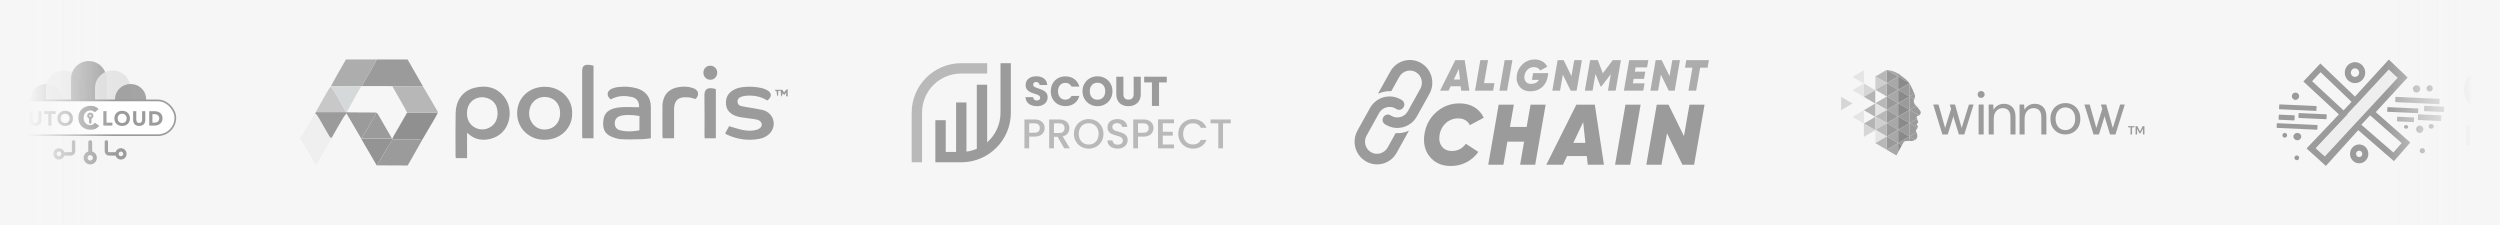 <svg width="1009" height="91" viewBox="0 0 1009 91" fill="none" xmlns="http://www.w3.org/2000/svg">
<rect x="0" y="0" width="1009" height="91" fill="#333333" stroke="none"/>
<g clip-path="url(#clip0_36_18049)">
<rect width="1009" height="91" fill="#F6F6F6"/>
<path d="M-10 0H1019" stroke="#F6F6F6" stroke-width="3"/>
<path d="M-10 91H1019" stroke="#F6F6F6" stroke-width="3"/>
<path opacity="0.9" d="M23.132 44.467C25.592 42.049 25.592 38.129 23.132 35.711C20.671 33.293 16.682 33.293 14.221 35.711C11.76 38.129 11.76 42.049 14.221 44.467C16.682 46.885 20.671 46.885 23.132 44.467Z" fill="#9B9B9B"/>
<path opacity="0.9" d="M18.588 35.565C18.588 31.62 21.786 28.423 25.73 28.423C29.675 28.423 32.872 31.62 32.872 35.565V44.387C32.872 48.332 29.675 51.529 25.73 51.529C21.786 51.529 18.588 48.332 18.588 44.387V35.565Z" fill="#E3E3E3"/>
<path opacity="0.9" d="M28.67 31.784C28.67 27.839 31.867 24.642 35.812 24.642C39.756 24.642 42.954 27.839 42.954 31.784V47.748C42.954 51.693 39.756 54.89 35.812 54.89C31.867 54.89 28.67 51.693 28.67 47.748V31.784Z" fill="#9B9B9B"/>
<path opacity="0.9" d="M38.334 35.565C38.334 31.62 41.532 28.423 45.476 28.423C49.42 28.423 52.618 31.62 52.618 35.565V44.387C52.618 48.332 49.42 51.529 45.476 51.529C41.532 51.529 38.334 48.332 38.334 44.387V35.565Z" fill="#E3E3E3"/>
<path opacity="0.9" d="M57.161 44.467C59.622 42.049 59.622 38.129 57.161 35.711C54.7 33.293 50.711 33.293 48.25 35.711C45.79 38.129 45.79 42.049 48.25 44.467C50.711 46.885 54.7 46.885 57.161 44.467Z" fill="#9B9B9B"/>
<rect x="0.443" y="40.525" width="70.32" height="14.024" rx="7.012" fill="white" stroke="#9B9B9B" stroke-width="0.68"/>
<path d="M7.241 44.868H8.301L10.834 50.689H9.387L8.885 49.456H6.624L6.139 50.689H4.725L7.241 44.868ZM7.734 46.562L7.027 48.37H8.449L7.734 46.562Z" fill="#9B9B9B"/>
<path d="M16.739 48.444C16.739 48.79 16.687 49.108 16.583 49.398C16.479 49.689 16.322 49.941 16.114 50.155C15.911 50.368 15.656 50.535 15.349 50.656C15.042 50.777 14.689 50.837 14.289 50.837C13.883 50.837 13.527 50.777 13.22 50.656C12.913 50.535 12.655 50.368 12.447 50.155C12.244 49.941 12.091 49.689 11.986 49.398C11.882 49.108 11.83 48.79 11.83 48.444V44.868H13.113V48.395C13.113 48.576 13.14 48.743 13.195 48.897C13.255 49.05 13.338 49.184 13.442 49.3C13.546 49.409 13.669 49.497 13.812 49.563C13.96 49.623 14.119 49.653 14.289 49.653C14.459 49.653 14.615 49.623 14.757 49.563C14.9 49.497 15.023 49.409 15.127 49.3C15.232 49.184 15.311 49.05 15.366 48.897C15.426 48.743 15.456 48.576 15.456 48.395V44.868H16.739V48.444Z" fill="#9B9B9B"/>
<path d="M19.462 46.002H17.801V44.868H22.406V46.002H20.745V50.689H19.462V46.002Z" fill="#9B9B9B"/>
<path d="M23.156 47.778C23.156 47.312 23.232 46.89 23.386 46.512C23.545 46.134 23.764 45.813 24.044 45.55C24.323 45.282 24.655 45.076 25.039 44.934C25.422 44.791 25.842 44.72 26.297 44.72C26.752 44.72 27.171 44.791 27.555 44.934C27.938 45.076 28.27 45.282 28.549 45.55C28.829 45.813 29.046 46.134 29.199 46.512C29.358 46.89 29.437 47.312 29.437 47.778C29.437 48.244 29.358 48.666 29.199 49.045C29.046 49.423 28.829 49.746 28.549 50.015C28.27 50.278 27.938 50.481 27.555 50.623C27.171 50.766 26.752 50.837 26.297 50.837C25.842 50.837 25.422 50.766 25.039 50.623C24.655 50.481 24.323 50.278 24.044 50.015C23.764 49.746 23.545 49.423 23.386 49.045C23.232 48.666 23.156 48.244 23.156 47.778ZM24.488 47.778C24.488 48.052 24.529 48.305 24.611 48.535C24.699 48.76 24.822 48.957 24.981 49.127C25.14 49.291 25.329 49.42 25.548 49.513C25.773 49.606 26.023 49.653 26.297 49.653C26.571 49.653 26.817 49.606 27.037 49.513C27.261 49.42 27.453 49.291 27.612 49.127C27.771 48.957 27.892 48.76 27.974 48.535C28.062 48.305 28.105 48.052 28.105 47.778C28.105 47.51 28.062 47.26 27.974 47.03C27.892 46.8 27.771 46.603 27.612 46.438C27.453 46.268 27.261 46.137 27.037 46.044C26.817 45.95 26.571 45.904 26.297 45.904C26.023 45.904 25.773 45.95 25.548 46.044C25.329 46.137 25.14 46.268 24.981 46.438C24.822 46.603 24.699 46.8 24.611 47.03C24.529 47.26 24.488 47.51 24.488 47.778Z" fill="#9B9B9B"/>
<path d="M41.695 44.868H42.978V49.505H45.354V50.689H41.695V44.868Z" fill="#9B9B9B"/>
<path d="M46.161 47.778C46.161 47.312 46.238 46.89 46.391 46.512C46.55 46.134 46.769 45.813 47.049 45.55C47.328 45.282 47.66 45.076 48.044 44.934C48.427 44.791 48.847 44.72 49.302 44.72C49.757 44.72 50.176 44.791 50.56 44.934C50.943 45.076 51.275 45.282 51.555 45.55C51.834 45.813 52.051 46.134 52.204 46.512C52.363 46.89 52.443 47.312 52.443 47.778C52.443 48.244 52.363 48.666 52.204 49.045C52.051 49.423 51.834 49.746 51.555 50.015C51.275 50.278 50.943 50.481 50.56 50.623C50.176 50.766 49.757 50.837 49.302 50.837C48.847 50.837 48.427 50.766 48.044 50.623C47.66 50.481 47.328 50.278 47.049 50.015C46.769 49.746 46.55 49.423 46.391 49.045C46.238 48.666 46.161 48.244 46.161 47.778ZM47.493 47.778C47.493 48.052 47.534 48.305 47.616 48.535C47.704 48.76 47.827 48.957 47.986 49.127C48.145 49.291 48.334 49.42 48.553 49.513C48.778 49.606 49.028 49.653 49.302 49.653C49.576 49.653 49.822 49.606 50.042 49.513C50.266 49.42 50.458 49.291 50.617 49.127C50.776 48.957 50.897 48.76 50.979 48.535C51.067 48.305 51.111 48.052 51.111 47.778C51.111 47.51 51.067 47.26 50.979 47.03C50.897 46.8 50.776 46.603 50.617 46.438C50.458 46.268 50.266 46.137 50.042 46.044C49.822 45.95 49.576 45.904 49.302 45.904C49.028 45.904 48.778 45.95 48.553 46.044C48.334 46.137 48.145 46.268 47.986 46.438C47.827 46.603 47.704 46.8 47.616 47.03C47.534 47.26 47.493 47.51 47.493 47.778Z" fill="#9B9B9B"/>
<path d="M58.634 48.444C58.634 48.79 58.582 49.108 58.478 49.398C58.374 49.689 58.218 49.941 58.009 50.155C57.806 50.368 57.551 50.535 57.245 50.656C56.938 50.777 56.584 50.837 56.184 50.837C55.778 50.837 55.422 50.777 55.115 50.656C54.808 50.535 54.55 50.368 54.342 50.155C54.139 49.941 53.986 49.689 53.882 49.398C53.778 49.108 53.725 48.79 53.725 48.444V44.868H55.008V48.395C55.008 48.576 55.035 48.743 55.09 48.897C55.151 49.05 55.233 49.184 55.337 49.3C55.441 49.409 55.565 49.497 55.707 49.563C55.855 49.623 56.014 49.653 56.184 49.653C56.354 49.653 56.51 49.623 56.653 49.563C56.795 49.497 56.918 49.409 57.023 49.3C57.127 49.184 57.206 49.05 57.261 48.897C57.321 48.743 57.351 48.576 57.351 48.395V44.868H58.634V48.444Z" fill="#9B9B9B"/>
<path d="M60.231 44.868H62.155C62.621 44.868 63.062 44.92 63.479 45.024C63.901 45.128 64.268 45.298 64.58 45.534C64.893 45.764 65.139 46.065 65.32 46.438C65.507 46.811 65.6 47.263 65.6 47.795C65.6 48.266 65.51 48.683 65.329 49.045C65.153 49.401 64.915 49.702 64.613 49.949C64.312 50.19 63.964 50.374 63.569 50.5C63.174 50.626 62.761 50.689 62.328 50.689H60.231V44.868ZM61.514 49.505H62.18C62.475 49.505 62.75 49.475 63.002 49.415C63.259 49.354 63.481 49.256 63.668 49.119C63.854 48.976 63.999 48.792 64.103 48.568C64.213 48.337 64.268 48.058 64.268 47.729C64.268 47.444 64.213 47.197 64.103 46.989C63.999 46.775 63.857 46.6 63.676 46.463C63.495 46.326 63.281 46.224 63.035 46.159C62.794 46.087 62.539 46.052 62.27 46.052H61.514V49.505Z" fill="#9B9B9B"/>
<path d="M38.209 45.331C38.008 45.088 37.757 44.902 37.459 44.772C37.169 44.642 36.831 44.577 36.445 44.577C36.058 44.577 35.698 44.651 35.365 44.798C35.04 44.945 34.755 45.153 34.509 45.421C34.272 45.681 34.083 45.993 33.942 46.356C33.811 46.72 33.745 47.114 33.745 47.538C33.745 47.971 33.811 48.37 33.942 48.733C34.083 49.088 34.272 49.4 34.509 49.668C34.746 49.928 35.022 50.132 35.338 50.279C35.663 50.426 36.01 50.499 36.379 50.499C36.8 50.499 37.173 50.413 37.498 50.24C37.823 50.067 38.091 49.824 38.302 49.513L40.014 50.772C39.619 51.318 39.118 51.72 38.512 51.98C37.907 52.24 37.283 52.37 36.642 52.37C35.913 52.37 35.242 52.257 34.627 52.032C34.013 51.807 33.481 51.487 33.034 51.071C32.586 50.647 32.235 50.136 31.98 49.538C31.734 48.941 31.611 48.274 31.611 47.538C31.611 46.802 31.734 46.136 31.98 45.538C32.235 44.941 32.586 44.434 33.034 44.019C33.481 43.594 34.013 43.27 34.627 43.045C35.242 42.82 35.913 42.707 36.642 42.707C36.906 42.707 37.178 42.733 37.459 42.785C37.748 42.828 38.029 42.902 38.302 43.006C38.583 43.11 38.85 43.248 39.105 43.421C39.36 43.594 39.588 43.807 39.79 44.058L38.209 45.331Z" fill="#9B9B9B"/>
<path d="M36.43 49.926C36.157 49.926 35.935 49.709 35.935 49.445V47.687C35.935 47.422 36.158 47.206 36.43 47.206C36.703 47.206 36.925 47.423 36.925 47.687V49.445C36.925 49.71 36.702 49.926 36.43 49.926Z" fill="#9B9B9B"/>
<path d="M37.67 46.948C37.804 46.268 37.364 45.607 36.687 45.472C36.009 45.337 35.35 45.779 35.216 46.459C35.082 47.14 35.522 47.801 36.2 47.936C36.877 48.071 37.536 47.629 37.67 46.948Z" fill="#9B9B9B"/>
<path d="M36.925 46.711C36.925 46.984 36.703 47.206 36.43 47.206C36.157 47.206 35.935 46.984 35.935 46.711C35.935 46.438 36.157 46.217 36.43 46.217C36.703 46.217 36.925 46.438 36.925 46.711Z" fill="#E3E3E3"/>
<path d="M23.793 59.823C24.815 59.823 25.682 60.504 25.969 61.438H28.556C28.805 61.438 29.008 61.234 29.008 60.983V57.266C29.008 56.892 29.308 56.589 29.68 56.589C30.051 56.589 30.352 56.892 30.352 57.266V60.983C30.352 61.98 29.546 62.791 28.556 62.791H25.969C25.682 63.725 24.815 64.406 23.793 64.406C22.537 64.406 21.516 63.378 21.516 62.114C21.516 60.851 22.537 59.823 23.793 59.823ZM23.793 63.053C24.307 63.053 24.726 62.632 24.726 62.114C24.726 61.597 24.307 61.176 23.793 61.176C23.279 61.176 22.86 61.597 22.86 62.114C22.86 62.632 23.279 63.053 23.793 63.053Z" fill="#9B9B9B"/>
<path d="M36.414 56.589C36.849 56.589 37.201 56.942 37.201 57.376V61.148C38.288 61.484 39.079 62.498 39.079 63.694C39.079 65.163 37.884 66.358 36.414 66.358C34.945 66.358 33.75 65.163 33.75 63.694C33.75 62.498 34.541 61.484 35.628 61.148V57.376C35.628 56.942 35.98 56.589 36.414 56.589ZM35.323 63.694C35.323 64.296 35.813 64.785 36.414 64.785C37.016 64.785 37.506 64.296 37.506 63.694C37.506 63.092 37.016 62.603 36.414 62.603C35.813 62.603 35.323 63.092 35.323 63.694Z" fill="#9B9B9B"/>
<path d="M48.807 64.406C47.785 64.406 46.919 63.725 46.631 62.791H44.045C43.054 62.791 42.248 61.98 42.248 60.983V57.266C42.248 56.892 42.549 56.589 42.92 56.589C43.292 56.589 43.593 56.892 43.593 57.266V60.983C43.593 61.234 43.795 61.438 44.045 61.438H46.631C46.919 60.504 47.785 59.823 48.807 59.823C50.063 59.823 51.085 60.851 51.085 62.114C51.085 63.378 50.063 64.406 48.807 64.406ZM48.807 61.176C48.293 61.176 47.874 61.597 47.874 62.114C47.874 62.632 48.293 63.053 48.807 63.053C49.322 63.053 49.74 62.632 49.74 62.114C49.74 61.597 49.322 61.176 48.807 61.176Z" fill="#9B9B9B"/>
<path d="M164.51 24C166.556 27.583 168.602 31.167 170.647 34.722C166.556 34.75 162.436 34.75 158.344 34.778C157.736 34.778 157.156 34.75 156.547 34.75C153.036 34.722 149.497 34.722 145.986 34.722C147.341 32.407 148.696 30.119 150.023 27.804C150.741 26.564 151.405 25.268 152.068 24C156.216 24 160.363 24 164.51 24Z" fill="#9B9B9B"/>
<path d="M152.069 24C151.377 25.268 150.741 26.536 150.023 27.804C148.696 30.119 147.341 32.407 145.986 34.722C145.931 34.778 145.848 34.805 145.765 34.805C141.701 34.778 137.637 34.75 133.573 34.75C134.374 33.261 135.176 31.773 136.005 30.312C137.194 28.19 138.411 26.095 139.627 24C143.774 24 147.921 24 152.069 24Z" fill="#ADADAD"/>
<path d="M121.104 55.698C121.38 55.34 121.684 55.009 121.905 54.651C123.592 51.757 125.278 48.863 126.965 45.941C126.992 45.858 127.103 45.831 127.158 45.775C127.379 45.913 127.656 45.996 127.767 46.189C128.375 47.154 128.955 48.118 129.536 49.083C130.697 51.095 131.831 53.107 132.992 55.092C133.158 55.34 133.517 55.478 133.794 55.671C133.572 56.139 133.351 56.636 133.102 57.104C131.554 59.833 130.006 62.562 128.458 65.263C128.209 65.732 127.905 66.145 127.518 66.724C126.439 64.905 125.416 63.168 124.421 61.459C123.481 59.861 122.541 58.234 121.601 56.636C121.491 56.443 121.269 56.332 121.104 56.195C121.104 56.057 121.104 55.891 121.104 55.698Z" fill="#EFEFEF"/>
<path d="M317.15 37.534C316.957 37.782 316.763 38.03 316.515 38.361C316.293 38.113 316.1 37.892 315.851 37.617C315.768 38.058 315.685 38.444 315.547 39.05C314.828 38.223 315.353 37.396 314.994 36.625C314.773 36.652 314.469 36.652 314.137 36.707C314.109 37.452 314.054 38.141 314.026 38.857C313.28 38.306 313.612 37.589 313.446 36.9C313.252 36.762 312.976 36.597 312.699 36.432C312.727 36.377 312.755 36.294 312.755 36.239C313.722 36.239 314.662 36.239 315.74 36.239C315.934 36.514 316.183 36.873 316.432 37.231C317.04 37.093 316.846 36.018 317.703 36.211C317.786 36.928 317.869 37.672 317.952 38.389C317.952 38.582 317.952 38.747 317.952 38.94C317.759 38.885 317.537 38.857 317.261 38.802C317.289 38.416 317.289 38.03 317.316 37.672C317.316 37.589 317.316 37.507 317.289 37.424C317.261 37.396 317.206 37.479 317.15 37.534Z" fill="#9B9B9B"/>
<path d="M152.068 67C152.068 66.918 152.068 66.835 152.068 66.752C152.151 66.725 152.262 66.697 152.345 66.669C156.409 66.697 160.445 66.697 164.51 66.725C164.51 66.807 164.51 66.89 164.51 67C160.363 67 156.215 67 152.068 67Z" fill="#EFEFEF"/>
<path d="M317.952 38.333C317.869 37.617 317.786 36.872 317.703 36.156C317.786 36.045 317.869 35.963 317.952 35.852C317.952 36.679 317.952 37.506 317.952 38.333Z" fill="#909090"/>
<path d="M188.508 53.576C188.508 57.16 188.508 60.44 188.508 63.83C186.987 63.83 185.522 63.83 183.973 63.83C183.946 63.582 183.863 63.279 183.863 62.975C183.863 57.187 183.78 51.399 183.891 45.638C183.973 41.09 186.296 36.735 191.521 35.439C196.111 34.309 200.258 35.108 203.382 38.912C207.722 44.205 206.091 54.155 197.797 56.084C194.756 56.801 191.853 56.36 189.365 54.293C189.171 54.127 188.95 53.962 188.508 53.576ZM200.838 45.721C200.811 45.307 200.783 44.894 200.728 44.48C200.368 41.641 198.295 39.629 195.171 39.27C192.931 39.022 190.111 40.153 188.978 42.909C188.452 44.177 188.397 45.5 188.535 46.823C189.033 51.013 193.484 53.438 197.299 51.619C199.788 50.434 200.755 48.312 200.838 45.721Z" fill="#9B9B9B"/>
<path d="M262.658 55.809C261.441 55.947 260.363 56.139 259.257 56.167C256.465 56.222 253.645 56.332 250.853 56.195C249.498 56.139 248.143 55.726 246.871 55.202C244.134 54.1 243.277 52.088 243.443 49.248C243.692 45.169 246.153 43.736 250.106 43.322C252.373 43.074 254.696 43.267 256.99 43.267C257.294 43.267 257.626 43.267 257.93 43.267C258.041 41.09 257.073 39.629 255.055 39.16C252.511 38.581 249.94 38.554 247.48 39.656C247.148 39.794 246.816 39.959 246.484 40.097C244.715 38.747 244.853 36.762 246.844 35.852C247.756 35.439 248.779 35.191 249.747 35.108C252.097 34.888 254.419 34.943 256.741 35.577C260.557 36.597 262.658 39.243 262.686 43.129C262.713 47.071 262.686 51.013 262.686 54.982C262.713 55.202 262.686 55.423 262.658 55.809ZM258.096 46.823C257.211 46.713 256.41 46.547 255.58 46.492C253.756 46.382 251.903 46.272 250.134 46.878C248.779 47.347 248.088 48.422 248.115 49.827C248.143 51.178 248.807 52.17 250.189 52.556C252.788 53.245 255.414 53.08 258.068 52.611C258.096 50.682 258.096 48.863 258.096 46.823Z" fill="#9B9B9B"/>
<path d="M230.919 45.72C231.112 51.233 226.633 56.36 219.86 56.415C213.529 56.47 208.663 51.729 208.718 45.638C208.746 39.518 213.501 35.026 219.86 35.026C226.385 34.998 231.14 40.042 230.919 45.72ZM219.805 39.133C216.21 39.133 213.556 41.944 213.556 45.748C213.556 49.414 216.266 52.281 219.749 52.281C223.426 52.281 226.081 49.579 226.053 45.72C226.053 41.145 222.873 39.105 219.805 39.133Z" fill="#9B9B9B"/>
<path d="M309.686 40.566C307.087 38.912 304.184 38.416 301.143 38.637C300.451 38.692 299.76 38.83 299.124 39.078C298.101 39.436 297.631 40.125 297.659 41.035C297.687 41.999 298.267 42.606 299.124 42.799C300.59 43.13 302.083 43.35 303.575 43.598C304.985 43.846 306.368 44.094 307.778 44.37C308.137 44.453 308.469 44.59 308.828 44.728C312.616 46.41 313.446 51.151 310.487 54.045C309.326 55.175 307.916 55.782 306.34 56.057C301.806 56.884 297.465 56.25 293.318 54.293C293.125 54.21 292.931 54.045 292.655 53.852C293.208 52.832 293.761 51.84 294.258 50.93C296.166 51.454 297.963 52.088 299.843 52.474C301.695 52.86 303.603 52.887 305.455 52.364C306.064 52.171 306.755 51.785 307.114 51.289C307.888 50.158 307.197 48.725 305.677 48.339C304.405 48.008 303.05 47.871 301.723 47.705C299.954 47.457 298.157 47.347 296.47 46.603C294.59 45.776 293.291 44.425 293.042 42.303C292.793 39.932 293.484 37.975 295.558 36.597C296.885 35.715 298.405 35.301 299.954 35.136C302.525 34.888 305.096 34.943 307.64 35.605C308.303 35.77 308.967 36.018 309.547 36.349C311.593 37.479 311.648 39.105 309.686 40.566Z" fill="#9B9B9B"/>
<path d="M239.545 55.809C237.969 55.809 236.559 55.809 235.038 55.809C235.01 55.395 234.955 54.982 234.955 54.596C234.955 45.996 234.955 37.423 234.955 28.823C234.955 26.701 235.674 26.012 237.803 26.177C238.383 26.205 238.964 26.398 239.545 26.508C239.545 36.321 239.545 45.996 239.545 55.809Z" fill="#9B9B9B"/>
<path d="M176.702 45.5C176.371 46.134 176.067 46.795 175.707 47.429C173.91 50.489 172.113 53.521 170.316 56.581C169.901 56.471 169.487 56.305 169.072 56.278C165.505 56.25 161.966 56.25 158.4 56.25C158.4 56.14 158.4 56.029 158.372 55.919C158.538 55.588 158.676 55.258 158.842 54.955C160.667 51.812 162.464 48.67 164.289 45.5C168.464 45.5 172.583 45.5 176.702 45.5Z" fill="#909090"/>
<path d="M176.702 45.5C172.583 45.5 168.463 45.5 164.316 45.5C164.067 44.976 163.818 44.425 163.542 43.929C161.828 40.869 160.086 37.837 158.344 34.805C162.436 34.778 166.555 34.778 170.647 34.75C172.638 38.168 174.656 41.586 176.647 45.004C176.73 45.114 176.674 45.335 176.702 45.5Z" fill="#B7B7B7"/>
<path d="M272.058 55.809C270.482 55.809 269.017 55.809 267.469 55.809C267.441 55.478 267.386 55.12 267.358 54.789C267.358 50.985 267.358 47.154 267.358 43.35C267.358 42.661 267.358 41.972 267.496 41.283C268.132 37.7 270.344 35.632 274.242 35.108C276.067 34.86 277.919 34.916 279.689 35.55C281.983 36.349 282.426 38.141 280.767 39.96C279.827 39.739 278.914 39.381 277.974 39.298C276.952 39.215 275.846 39.215 274.85 39.464C272.943 39.987 272.279 41.531 272.086 43.35C272.003 44.122 272.058 44.921 272.058 45.693C272.058 48.587 272.058 51.481 272.058 54.376C272.058 54.844 272.058 55.285 272.058 55.809Z" fill="#9B9B9B"/>
<path d="M158.427 56.25C161.994 56.25 165.56 56.25 169.099 56.278C169.514 56.278 169.929 56.471 170.343 56.581C168.629 59.585 166.915 62.59 165.229 65.594C165.007 65.98 164.759 66.366 164.537 66.779C160.473 66.752 156.437 66.752 152.373 66.724C152.456 66.476 152.511 66.201 152.649 65.953C153.672 64.188 154.667 62.397 155.718 60.633C156.575 59.144 157.515 57.711 158.427 56.25Z" fill="#9B9B9B"/>
<path d="M288.923 35.991C288.923 42.633 288.923 49.166 288.923 55.809C287.43 55.809 285.964 55.809 284.388 55.809C284.361 55.313 284.333 54.872 284.333 54.431C284.333 49.139 284.416 43.874 284.305 38.582C284.25 35.577 285.992 35.357 288.01 35.715C288.259 35.742 288.536 35.853 288.923 35.991Z" fill="#9B9B9B"/>
<path d="M289.476 29.32C289.476 30.974 288.259 32.214 286.656 32.187C285.08 32.159 283.919 30.974 283.891 29.375C283.891 27.721 285.107 26.481 286.711 26.508C288.287 26.536 289.476 27.749 289.476 29.32Z" fill="#9B9B9B"/>
<path d="M317.15 37.534C317.206 37.479 317.233 37.424 317.289 37.369C317.289 37.451 317.289 37.534 317.316 37.617C317.261 37.589 317.206 37.562 317.15 37.534Z" fill="#909090"/>
<path d="M158.428 56.25C157.515 57.711 156.575 59.144 155.69 60.633C154.64 62.397 153.645 64.161 152.622 65.953C152.483 66.173 152.428 66.449 152.345 66.724C152.262 66.752 152.152 66.779 152.069 66.807C149.967 63.224 147.894 59.613 145.793 56.029C145.931 56.029 146.097 56.002 146.235 56.002C150.216 56.002 154.225 56.002 158.206 56.002C158.262 55.974 158.317 55.974 158.4 55.947C158.4 56.029 158.4 56.14 158.428 56.25Z" fill="#949494"/>
<path d="M133.821 55.699C133.545 55.506 133.158 55.395 133.019 55.12C131.831 53.135 130.725 51.123 129.563 49.111C129.011 48.119 128.402 47.154 127.794 46.217C127.683 46.024 127.379 45.941 127.186 45.803C127.296 45.61 127.379 45.445 127.49 45.252C131.554 45.252 135.591 45.252 139.655 45.252C139.765 45.279 139.876 45.279 139.986 45.307H139.959C139.931 45.472 139.904 45.638 139.876 45.803C139.489 46.272 139.019 46.685 138.715 47.209C137.028 49.993 135.425 52.86 133.821 55.699Z" fill="#9B9B9B"/>
<path d="M139.848 45.775C139.876 45.61 139.904 45.445 139.931 45.279C140.429 45.307 140.927 45.362 141.424 45.362C144.88 45.39 148.364 45.39 151.82 45.417C151.681 45.803 151.598 46.217 151.405 46.547C150.244 48.559 149.055 50.517 147.921 52.556C147.313 53.659 146.373 54.596 146.263 55.947C146.124 55.947 145.958 55.974 145.82 55.974C143.802 52.584 141.811 49.166 139.848 45.775Z" fill="#9B9B9B"/>
<path d="M139.627 45.224C135.563 45.224 131.526 45.224 127.462 45.224C128.54 43.267 129.619 41.338 130.725 39.381C131.305 38.361 131.886 37.314 132.494 36.294C132.77 35.825 133.13 35.412 133.462 34.971C133.71 35.219 133.987 35.439 134.18 35.742C134.761 36.68 135.314 37.617 135.867 38.554C137.111 40.787 138.355 43.019 139.627 45.224Z" fill="#C8C8C8"/>
<path d="M139.627 45.224C138.383 43.019 137.111 40.786 135.84 38.581C135.287 37.644 134.734 36.679 134.153 35.77C133.96 35.494 133.683 35.274 133.434 34.998C133.462 34.915 133.517 34.833 133.545 34.75C137.609 34.778 141.673 34.778 145.765 34.805C144.825 36.514 143.857 38.223 142.917 39.904C141.922 41.696 140.954 43.488 139.959 45.252C139.848 45.252 139.738 45.252 139.627 45.224Z" fill="#D5D9DA"/>
<path d="M151.82 45.445C152.041 45.638 152.345 45.776 152.483 45.996C154.418 49.304 156.326 52.639 158.234 55.947C154.253 55.947 150.244 55.947 146.262 55.947C146.373 54.596 147.313 53.659 147.921 52.556C149.055 50.544 150.244 48.56 151.405 46.547C151.571 46.217 151.681 45.803 151.82 45.445Z" fill="#9B9B9B"/>
<g clip-path="url(#clip1_36_18049)">
<path d="M387.968 25.5C376.916 25.5 367.952 34.457 367.952 45.501V65.5H372.134V45.501C372.134 36.699 379.159 29.678 387.968 29.678H398.42V25.5H387.968Z" fill="#B9B9B9"/>
<path d="M403.801 25.5V45.501C403.801 50.283 401.726 54.539 398.42 57.428V34.201H394.239V60.053C392.929 60.611 391.526 60.998 390.057 61.188V41.362H385.876V61.322H381.694V48.523H377.513V65.499H387.966C399.018 65.499 407.981 56.543 407.981 45.499V25.5H403.801Z" fill="#9B9B9B"/>
<path d="M416.201 42.439C415.518 42.159 414.973 41.745 414.564 41.197C414.155 40.649 413.939 39.988 413.917 39.216H416.974C417.018 39.653 417.169 39.985 417.427 40.215C417.685 40.445 418.021 40.559 418.434 40.559C418.848 40.559 419.195 40.461 419.443 40.265C419.689 40.07 419.812 39.798 419.812 39.45C419.812 39.159 419.714 38.919 419.519 38.728C419.323 38.538 419.082 38.381 418.796 38.258C418.51 38.135 418.104 37.996 417.578 37.839C416.816 37.604 416.195 37.369 415.713 37.134C415.232 36.9 414.817 36.553 414.47 36.094C414.122 35.635 413.949 35.036 413.949 34.298C413.949 33.202 414.347 32.342 415.141 31.721C415.936 31.1 416.972 30.789 418.249 30.789C419.526 30.789 420.595 31.1 421.391 31.721C422.186 32.342 422.611 33.206 422.668 34.314H419.56C419.538 33.933 419.397 33.634 419.141 33.416C418.883 33.198 418.553 33.089 418.15 33.089C417.802 33.089 417.522 33.181 417.31 33.366C417.097 33.551 416.99 33.817 416.99 34.163C416.99 34.544 417.169 34.84 417.528 35.052C417.886 35.265 418.446 35.495 419.208 35.741C419.969 35.999 420.588 36.245 421.064 36.479C421.541 36.714 421.952 37.055 422.299 37.503C422.646 37.952 422.819 38.527 422.819 39.232C422.819 39.937 422.648 40.514 422.308 41.062C421.966 41.61 421.471 42.046 420.821 42.372C420.172 42.697 419.405 42.858 418.519 42.858C417.634 42.858 416.884 42.719 416.201 42.439Z" fill="#9B9B9B"/>
<path d="M424.851 33.719C425.355 32.806 426.058 32.096 426.959 31.587C427.861 31.079 428.883 30.824 430.025 30.824C431.425 30.824 432.623 31.193 433.62 31.932C434.617 32.67 435.283 33.678 435.618 34.953H432.46C432.226 34.46 431.891 34.085 431.46 33.828C431.029 33.57 430.54 33.442 429.99 33.442C429.104 33.442 428.389 33.75 427.839 34.365C427.291 34.98 427.017 35.804 427.017 36.832C427.017 37.861 427.291 38.684 427.839 39.3C428.387 39.915 429.104 40.222 429.99 40.222C430.538 40.222 431.028 40.093 431.46 39.837C431.891 39.579 432.224 39.206 432.46 38.712H435.618C435.283 39.988 434.616 40.992 433.62 41.726C432.623 42.458 431.425 42.824 430.025 42.824C428.883 42.824 427.861 42.569 426.959 42.061C426.058 41.553 425.355 40.844 424.851 39.938C424.347 39.031 424.094 37.997 424.094 36.832C424.094 35.668 424.347 34.63 424.851 33.719Z" fill="#9B9B9B"/>
<path d="M439.911 42.088C438.988 41.574 438.253 40.854 437.711 39.931C437.167 39.008 436.896 37.97 436.896 36.818C436.896 35.667 437.167 34.631 437.711 33.712C438.253 32.795 438.988 32.079 439.911 31.563C440.835 31.049 441.851 30.791 442.96 30.791C444.068 30.791 445.084 31.049 446.009 31.563C446.933 32.077 447.661 32.794 448.192 33.712C448.724 34.629 448.99 35.665 448.99 36.818C448.99 37.971 448.721 39.008 448.183 39.931C447.645 40.854 446.918 41.574 446 42.088C445.083 42.602 444.068 42.86 442.96 42.86C441.851 42.86 440.835 42.602 439.911 42.088ZM445.22 39.301C445.786 38.674 446.069 37.847 446.069 36.817C446.069 35.787 445.786 34.944 445.22 34.325C444.654 33.703 443.901 33.393 442.961 33.393C442.021 33.393 441.25 33.701 440.686 34.316C440.12 34.931 439.837 35.765 439.837 36.817C439.837 37.869 440.12 38.689 440.686 39.309C441.251 39.93 442.009 40.24 442.961 40.24C443.913 40.24 444.654 39.927 445.22 39.3V39.301Z" fill="#9B9B9B"/>
<path d="M453.409 30.959V38.009C453.409 38.713 453.582 39.257 453.929 39.636C454.277 40.017 454.786 40.208 455.458 40.208C456.131 40.208 456.645 40.017 457.004 39.636C457.362 39.255 457.542 38.713 457.542 38.009V30.959H460.414V37.993C460.414 39.044 460.19 39.934 459.743 40.662C459.294 41.39 458.693 41.938 457.936 42.307C457.18 42.676 456.338 42.861 455.409 42.861C454.479 42.861 453.648 42.679 452.915 42.316C452.182 41.953 451.601 41.405 451.176 40.671C450.751 39.938 450.538 39.046 450.538 37.994V30.96H453.41L453.409 30.959Z" fill="#9B9B9B"/>
<path d="M470.913 30.959V33.26H467.789V42.744H464.916V33.258H461.792V30.958H470.913V30.959Z" fill="#9B9B9B"/>
<path d="M421.206 53.364C420.926 53.89 420.477 54.318 419.862 54.647C419.246 54.977 418.456 55.142 417.494 55.142H415.377V59.876H413.462V48.21H417.494C418.39 48.21 419.149 48.364 419.769 48.672C420.391 48.979 420.856 49.397 421.164 49.923C421.472 50.449 421.625 51.036 421.625 51.685C421.625 52.278 421.485 52.838 421.205 53.364H421.206ZM419.123 53.087C419.48 52.757 419.661 52.29 419.661 51.685C419.661 50.409 418.938 49.772 417.494 49.772H415.377V53.582H417.494C418.221 53.582 418.765 53.417 419.123 53.087Z" fill="#B9B9B9"/>
<path d="M429.522 59.876L426.835 55.21H425.373V59.876H423.458V48.21H427.49C428.386 48.21 429.145 48.367 429.766 48.68C430.387 48.994 430.852 49.413 431.16 49.939C431.468 50.465 431.622 51.052 431.622 51.701C431.622 52.463 431.4 53.153 430.958 53.774C430.515 54.395 429.835 54.817 428.917 55.041L431.807 59.876H429.522ZM425.373 53.682H427.49C428.207 53.682 428.747 53.503 429.112 53.144C429.475 52.787 429.657 52.305 429.657 51.701C429.657 51.098 429.478 50.624 429.119 50.283C428.76 49.942 428.217 49.772 427.49 49.772H425.373V53.683V53.682Z" fill="#B9B9B9"/>
<path d="M436.399 59.23C435.486 58.721 434.764 58.011 434.232 57.098C433.7 56.187 433.435 55.16 433.435 54.017C433.435 52.874 433.7 51.852 434.232 50.945C434.764 50.038 435.486 49.33 436.399 48.822C437.311 48.313 438.311 48.059 439.397 48.059C440.484 48.059 441.5 48.313 442.413 48.822C443.325 49.332 444.045 50.039 444.571 50.945C445.098 51.852 445.36 52.876 445.36 54.017C445.36 55.158 445.096 56.185 444.571 57.098C444.045 58.011 443.325 58.721 442.413 59.23C441.5 59.739 440.496 59.993 439.397 59.993C438.299 59.993 437.311 59.738 436.399 59.23ZM441.463 57.803C442.067 57.45 442.541 56.947 442.882 56.292C443.224 55.637 443.394 54.88 443.394 54.017C443.394 53.154 443.223 52.4 442.882 51.751C442.541 51.102 442.067 50.603 441.463 50.256C440.859 49.909 440.17 49.736 439.397 49.736C438.625 49.736 437.936 49.91 437.332 50.256C436.728 50.603 436.254 51.102 435.912 51.751C435.571 52.4 435.399 53.156 435.399 54.017C435.399 54.878 435.569 55.637 435.912 56.292C436.254 56.947 436.728 57.451 437.332 57.803C437.936 58.156 438.625 58.331 439.397 58.331C440.17 58.331 440.859 58.156 441.463 57.803Z" fill="#B9B9B9"/>
<path d="M448.974 59.583C448.346 59.309 447.854 58.919 447.496 58.417C447.137 57.913 446.958 57.325 446.958 56.654H449.008C449.052 57.158 449.251 57.572 449.604 57.897C449.958 58.222 450.453 58.383 451.091 58.383C451.729 58.383 452.267 58.224 452.636 57.904C453.006 57.585 453.191 57.175 453.191 56.671C453.191 56.279 453.076 55.96 452.846 55.714C452.616 55.468 452.331 55.277 451.99 55.143C451.648 55.008 451.175 54.863 450.571 54.706C449.808 54.504 449.189 54.3 448.714 54.094C448.238 53.887 447.833 53.565 447.496 53.128C447.16 52.691 446.992 52.11 446.992 51.382C446.992 50.711 447.16 50.123 447.496 49.619C447.832 49.115 448.302 48.73 448.907 48.461C449.511 48.192 450.211 48.058 451.006 48.058C452.136 48.058 453.065 48.34 453.786 48.906C454.509 49.471 454.909 50.246 454.987 51.231H452.87C452.836 50.806 452.635 50.443 452.265 50.139C451.896 49.836 451.409 49.687 450.804 49.687C450.255 49.687 449.807 49.827 449.459 50.107C449.112 50.387 448.939 50.79 448.939 51.316C448.939 51.675 449.049 51.968 449.266 52.198C449.484 52.428 449.761 52.609 450.097 52.743C450.433 52.878 450.892 53.023 451.474 53.179C452.246 53.392 452.877 53.604 453.364 53.817C453.85 54.029 454.265 54.357 454.607 54.798C454.949 55.241 455.119 55.831 455.119 56.569C455.119 57.163 454.959 57.722 454.639 58.248C454.32 58.774 453.855 59.196 453.245 59.516C452.635 59.835 451.915 59.993 451.087 59.993C450.302 59.993 449.597 59.857 448.97 59.582L448.974 59.583Z" fill="#B9B9B9"/>
<path d="M465.134 53.364C464.854 53.89 464.405 54.318 463.789 54.647C463.174 54.977 462.383 55.142 461.422 55.142H459.304V59.876H457.39V48.21H461.422C462.317 48.21 463.077 48.364 463.697 48.672C464.319 48.979 464.783 49.397 465.091 49.923C465.399 50.449 465.553 51.036 465.553 51.685C465.553 52.278 465.412 52.838 465.132 53.364H465.134ZM463.05 53.087C463.408 52.757 463.589 52.29 463.589 51.685C463.589 50.409 462.866 49.772 461.422 49.772H459.304V53.582H461.422C462.149 53.582 462.693 53.417 463.05 53.087Z" fill="#B9B9B9"/>
<path d="M469.3 49.754V53.177H473.332V54.739H469.3V58.315H473.835V59.877H467.384V48.193H473.835V49.755H469.3V49.754Z" fill="#B9B9B9"/>
<path d="M476.347 50.947C476.88 50.04 477.601 49.332 478.514 48.824C479.426 48.316 480.426 48.06 481.513 48.06C482.756 48.06 483.861 48.365 484.831 48.975C485.8 49.584 486.502 50.449 486.939 51.568H484.637C484.335 50.953 483.914 50.494 483.378 50.191C482.84 49.889 482.218 49.738 481.513 49.738C480.74 49.738 480.051 49.912 479.447 50.258C478.843 50.605 478.369 51.103 478.028 51.752C477.686 52.401 477.514 53.157 477.514 54.019C477.514 54.88 477.685 55.636 478.028 56.285C478.369 56.934 478.843 57.435 479.447 57.787C480.051 58.14 480.74 58.316 481.513 58.316C482.218 58.316 482.84 58.165 483.378 57.863C483.916 57.561 484.335 57.103 484.637 56.486H486.939C486.502 57.605 485.8 58.467 484.831 59.07C483.861 59.674 482.756 59.977 481.513 59.977C480.414 59.977 479.413 59.722 478.506 59.214C477.598 58.704 476.878 57.996 476.347 57.091C475.815 56.184 475.55 55.16 475.55 54.019C475.55 52.878 475.815 51.853 476.347 50.947Z" fill="#B9B9B9"/>
<path d="M496.715 48.21V49.772H493.606V59.876H491.692V49.772H488.567V48.21H496.715Z" fill="#B9B9B9"/>
</g>
<g clip-path="url(#clip2_36_18049)">
<path d="M593.043 36.586H589.72L589.53 34.809H585.477L584.641 36.586H581.208L587.367 24.265H591.159L593.043 36.586ZM588.782 27.838L586.764 32.097H589.244L588.782 27.838Z" fill="#ACACAC"/>
<path d="M600.578 24.265L598.961 33.541H603.157L602.634 36.586H595.327L597.467 24.265H600.578Z" fill="#ACACAC"/>
<path d="M605.152 36.586L607.292 24.265H610.406L608.266 36.586H605.152Z" fill="#ACACAC"/>
<path d="M618.756 29.527H624.897L624.688 30.777C624.398 32.644 623.615 34.124 622.34 35.216C621.065 36.308 619.511 36.854 617.678 36.854C615.771 36.854 614.309 36.221 613.292 34.953C612.275 33.686 611.909 32.119 612.195 30.253C612.461 28.503 613.342 26.91 614.674 25.764C615.98 24.601 617.667 23.974 619.406 24.004C620.482 23.983 621.544 24.249 622.485 24.776C623.351 25.271 624.054 26.015 624.503 26.914L621.642 28.458C621.133 27.543 620.281 27.086 619.084 27.086C618.173 27.078 617.29 27.41 616.605 28.018C615.906 28.644 615.445 29.497 615.3 30.43C615.127 31.414 615.284 32.235 615.769 32.892C616.255 33.55 616.985 33.871 617.961 33.857C619.446 33.857 620.495 33.318 621.11 32.238H618.293L618.756 29.527Z" fill="#ACACAC"/>
<path d="M629.629 36.586H626.515L628.655 24.265H631.073L634.239 30.706L635.37 24.265H638.466L636.326 36.586H633.927L630.76 30.145L629.629 36.586Z" fill="#ACACAC"/>
<path d="M650.904 24.265H654.21L652.07 36.586H648.978L650.122 29.932L646.308 34.895H645.995L643.924 29.845L642.758 36.586H639.644L641.784 24.265H644.898L646.882 29.581L650.904 24.265Z" fill="#ACACAC"/>
<path d="M665.274 24.265L664.751 27.204H660.141L659.829 28.929H664.046L663.523 31.823H659.348L659.035 33.637H663.733L663.227 36.594H655.407L657.547 24.272L665.274 24.265Z" fill="#ACACAC"/>
<path d="M669.206 36.586H666.091L668.231 24.265H670.649L673.816 30.706L674.947 24.265H678.042L675.904 36.586H673.503L670.34 30.139L669.206 36.586Z" fill="#ACACAC"/>
<path d="M680.583 24.265H689.717L689.177 27.31H686.184L684.567 36.586H681.452L683.07 27.31H680.068L680.583 24.265Z" fill="#ACACAC"/>
<path d="M585.605 66.996C581.935 66.996 579.084 65.75 577.053 63.258C575.047 60.791 574.34 57.711 574.932 54.017C575.437 50.583 577.15 47.449 579.756 45.19C582.402 42.883 585.504 41.728 589.061 41.728C591.363 41.728 593.347 42.23 595.014 43.234C596.681 44.242 598.015 45.73 598.846 47.506L593.235 50.518C592.323 48.697 590.738 47.785 588.48 47.784C586.681 47.765 584.939 48.419 583.588 49.619C582.214 50.85 581.308 52.527 581.022 54.361C580.702 56.298 580.998 57.878 581.911 59.102C582.846 60.325 584.214 60.937 586.017 60.937C588.32 60.937 590.19 59.968 591.627 58.029L596.656 61.309C595.413 63.079 593.764 64.516 591.85 65.497C589.917 66.494 587.775 67.008 585.605 66.996Z" fill="#9B9B9B"/>
<path d="M616.154 51.218L617.728 42.253H623.817L619.606 66.481H613.518L615.126 57.172H608.386L606.778 66.481H600.656L604.863 42.253H610.987L609.414 51.218H616.154Z" fill="#9B9B9B"/>
<path d="M647.352 66.481H640.82L640.438 62.986H632.468L630.826 66.481H624.087L636.2 42.253H643.658L647.352 66.481ZM638.972 49.279L635.003 57.656H639.86L638.972 49.279Z" fill="#9B9B9B"/>
<path d="M651.839 66.481L656.035 42.253H662.157L657.95 66.481H651.839Z" fill="#9B9B9B"/>
<path d="M670.579 66.481H664.456L668.664 42.253H673.419L679.644 54.922L681.868 42.253H687.958L683.75 66.481H679.03L672.803 53.814L670.579 66.481Z" fill="#9B9B9B"/>
<path d="M561.116 28.884L556.132 37.844C557.058 37.41 558.039 37.105 559.046 36.939C559.866 36.803 560.697 36.759 561.526 36.81L564.732 31.044C566.067 28.643 569.119 27.742 571.474 29.134C572.574 29.787 573.376 30.851 573.709 32.096C574.042 33.342 573.879 34.669 573.256 35.795L570.013 41.636L568.836 43.759L568.203 44.895C567.632 45.926 566.711 46.712 565.611 47.109C564.94 47.354 564.224 47.447 563.513 47.381C562.83 47.319 562.167 47.112 561.57 46.771C561.467 46.713 561.368 46.651 561.27 46.578C560.84 46.284 560.316 46.167 559.804 46.25C559.291 46.333 558.83 46.611 558.512 47.026L558.423 47.144C558.256 47.365 558.136 47.619 558.07 47.889C558.003 48.159 557.991 48.44 558.036 48.715C558.08 48.99 558.178 49.253 558.326 49.488C558.473 49.723 558.667 49.925 558.894 50.083C559.085 50.218 559.298 50.347 559.51 50.468C560.328 50.935 561.213 51.27 562.132 51.46C562.893 51.619 563.671 51.677 564.446 51.632C566.412 51.523 568.29 50.773 569.798 49.492C570.627 48.784 571.324 47.931 571.856 46.974L571.932 46.839L576.916 37.877C577.499 36.827 577.873 35.672 578.015 34.476C578.158 33.28 578.066 32.067 577.745 30.907C577.424 29.747 576.88 28.663 576.145 27.715C575.41 26.768 574.497 25.977 573.46 25.386C571.364 24.194 568.887 23.893 566.572 24.549C564.257 25.205 562.294 26.765 561.116 28.884Z" fill="#9B9B9B"/>
<path d="M562.664 39.099C561.903 38.94 561.126 38.882 560.35 38.927C559.425 38.979 558.513 39.175 557.646 39.506C556.682 39.872 555.787 40.402 554.999 41.073C554.169 41.778 553.472 42.627 552.939 43.581L552.864 43.716L547.881 52.678C547.297 53.728 546.923 54.883 546.781 56.079C546.639 57.275 546.731 58.488 547.052 59.648C547.373 60.808 547.916 61.892 548.651 62.84C549.387 63.787 550.299 64.579 551.337 65.169C552.374 65.76 553.517 66.138 554.698 66.282C555.88 66.425 557.079 66.332 558.225 66.008C559.372 65.683 560.444 65.133 561.38 64.389C562.316 63.645 563.099 62.722 563.682 61.672L568.666 52.713C566.98 53.503 565.126 53.858 563.27 53.747L560.064 59.513C558.729 61.914 555.678 62.815 553.322 61.423C552.222 60.77 551.42 59.706 551.087 58.461C550.754 57.215 550.917 55.887 551.541 54.762L554.783 48.919L555.962 46.796L556.593 45.66C556.797 45.294 557.047 44.956 557.335 44.654C557.852 44.113 558.486 43.7 559.187 43.446C559.858 43.201 560.574 43.107 561.285 43.172C561.968 43.235 562.63 43.444 563.228 43.784C563.33 43.842 563.431 43.904 563.528 43.977C563.958 44.271 564.482 44.388 564.994 44.305C565.507 44.222 565.969 43.944 566.286 43.529L566.375 43.411C566.542 43.19 566.662 42.936 566.729 42.666C566.795 42.395 566.807 42.114 566.763 41.839C566.718 41.564 566.619 41.301 566.471 41.066C566.324 40.831 566.13 40.629 565.902 40.472C565.712 40.337 565.5 40.208 565.286 40.087C564.468 39.621 563.584 39.288 562.664 39.099Z" fill="#9B9B9B"/>
</g>
<g clip-path="url(#clip3_36_18049)">
<path d="M770.695 38.94L772.633 37.806C772.193 36.687 771.296 34.671 770.695 33.662V38.94Z" fill="#9B9B9B"/>
<path d="M770.695 38.941L772.588 40.049C772.775 39.539 773.007 38.911 772.862 38.436C772.82 38.298 772.74 38.078 772.633 37.806L770.695 38.941Z" fill="#9B9B9B"/>
<path d="M770.695 44.322L773.398 42.74C773.312 42.65 773.222 42.56 773.125 42.469C772.623 41.992 772.392 41.212 772.392 40.755C772.392 40.59 772.483 40.338 772.588 40.049L770.695 38.941V44.322Z" fill="#9B9B9B"/>
<path d="M770.695 44.321L774.524 46.561C774.757 46.438 774.943 46.238 775.052 45.995C775.246 45.575 775.281 45.308 775.108 44.931C774.914 44.511 774.704 44.353 774.366 43.896C774.089 43.522 773.789 43.141 773.399 42.738L770.695 44.32L770.695 44.321Z" fill="#9B9B9B"/>
<path d="M770.695 49.701L773.725 47.928C773.625 47.65 773.542 47.413 773.52 47.324C773.464 47.096 773.708 47.02 773.877 46.848C773.975 46.748 774.249 46.712 774.524 46.561L770.695 44.321L770.695 49.701Z" fill="#9B9B9B"/>
<path d="M770.691 49.7L773.925 51.592C774.014 51.432 774.08 51.294 774.08 51.245C774.08 51.131 773.967 50.73 773.798 50.559C773.677 50.433 773.564 50.299 773.46 50.159L773.89 49.81C773.89 49.81 774.265 49.462 774.152 49.119C774.083 48.909 773.882 48.367 773.722 47.926L770.691 49.699L770.691 49.7Z" fill="#9B9B9B"/>
<path d="M770.695 55.081L773.506 53.437C773.392 53.177 773.274 52.95 773.238 52.81C773.182 52.581 773.389 52.412 773.558 52.182C773.692 51.993 773.816 51.796 773.929 51.593L770.695 49.701V55.081Z" fill="#9B9B9B"/>
<path d="M770.695 55.082L773.018 56.441C773.036 56.43 773.053 56.419 773.069 56.409C773.407 56.18 773.689 55.723 773.802 55.323C773.915 54.923 773.802 54.409 773.689 53.951C773.643 53.775 773.581 53.602 773.506 53.435L770.695 55.08V55.082Z" fill="#9B9B9B"/>
<path d="M771.434 56.925C771.864 56.925 772.652 56.666 773.017 56.444L770.695 55.085V56.902C771.01 56.912 771.281 56.925 771.434 56.925Z" fill="#9B9B9B"/>
<path d="M770.595 33.502L770.584 33.484C769.851 32.342 768.105 31.268 767.09 30.412C767.06 30.387 767.03 30.364 767 30.34L766.095 30.869L770.595 33.502Z" fill="#9B9B9B"/>
<path d="M770.648 33.586C770.63 33.557 770.613 33.529 770.596 33.502L766.095 30.869V36.249L770.648 33.586Z" fill="#8A8A8A"/>
<path d="M770.693 38.941V33.663C770.678 33.637 770.662 33.611 770.647 33.587L766.095 36.251L770.693 38.941Z" fill="#9B9B9B"/>
<path d="M770.693 38.941L766.095 36.251H766.095V36.251V41.631H766.095L770.693 38.941Z" fill="#8A8A8A"/>
<path d="M770.693 38.941L766.095 41.632L770.693 44.322V38.942V38.942V38.941H770.693Z" fill="#9B9B9B"/>
<path d="M770.693 44.321L770.693 44.32H770.693L766.095 41.63H766.095V41.63V47.01L770.692 44.321L770.693 44.321Z" fill="#8A8A8A"/>
<path d="M770.693 44.321V44.32L770.693 44.321L770.692 44.321L766.095 47.011L770.693 49.701H770.693V49.7V44.321Z" fill="#9B9B9B"/>
<path d="M770.693 49.701L766.095 47.011H766.095V52.391L770.693 49.701Z" fill="#8A8A8A"/>
<path d="M766.095 52.391H766.095L770.692 55.081L770.693 55.082H770.693V49.702V49.701V49.701H770.693L766.095 52.391Z" fill="#9B9B9B"/>
<path d="M770.693 55.083L770.693 55.082L770.692 55.082L766.095 52.393V57.773H766.095L770.693 55.083Z" fill="#8A8A8A"/>
<path d="M770.693 55.083L766.095 57.773L767.576 58.64C767.714 58.4 767.832 58.248 767.863 58.189C768.054 57.835 768.269 57.147 768.838 56.983C769.282 56.854 770.077 56.881 770.693 56.902V55.084V55.083Z" fill="#9B9B9B"/>
<path d="M766.095 57.773V61.41C766.596 60.443 767.211 59.275 767.576 58.64L766.095 57.773Z" fill="#8A8A8A"/>
<path d="M766.095 30.869L767 30.339C766.713 30.104 766.411 29.888 766.095 29.694V30.869Z" fill="#8A8A8A"/>
<path d="M766.093 29.695C765.396 29.267 764.675 28.968 763.875 28.698C763.327 28.513 762.454 28.377 761.673 28.284L766.093 30.871V29.695Z" fill="#A8A8A8"/>
<path d="M761.495 33.562L766.093 30.872L761.672 28.285C761.612 28.278 761.553 28.271 761.495 28.266V33.562Z" fill="#999999"/>
<path d="M761.496 33.559H761.495L761.496 33.559V33.56L766.093 36.25V30.869L761.496 33.559V33.559Z" fill="#A8A8A8"/>
<path d="M761.495 38.94L766.093 36.25L761.495 33.56V38.94Z" fill="#999999"/>
<path d="M761.495 38.941V38.942L766.093 41.631H766.093V36.251H766.093L761.495 38.941V38.941Z" fill="#A8A8A8"/>
<path d="M766.093 41.631L761.495 38.941V44.321L766.093 41.631Z" fill="#999999"/>
<path d="M761.496 44.322L761.495 44.322L761.496 44.322L761.496 44.322V44.322L766.094 47.012V41.632V41.632H766.094L761.496 44.322Z" fill="#A8A8A8"/>
<path d="M761.495 49.701L766.093 47.011H766.093L761.495 44.321V49.701Z" fill="#999999"/>
<path d="M761.495 49.701V49.701L766.093 52.391H766.093V47.011L761.495 49.701Z" fill="#A8A8A8"/>
<path d="M766.093 52.392L761.495 49.702V55.082L766.093 52.392Z" fill="#999999"/>
<path d="M761.496 55.082H761.496L761.496 55.083L761.496 55.083V55.083L766.094 57.773V52.393V52.393H766.094L761.496 55.082Z" fill="#A8A8A8"/>
<path d="M766.093 57.775L761.495 55.085V60.464L766.093 57.775Z" fill="#999999"/>
<path d="M761.495 60.463L765.403 62.749C765.544 62.474 765.799 61.977 766.094 61.409V57.773L761.495 60.463Z" fill="#A8A8A8"/>
<path d="M761.498 33.561V28.263C761.458 28.259 761.418 28.254 761.378 28.25L756.9 30.87L761.497 33.56L761.498 33.561Z" fill="#B8B8B8"/>
<path d="M761.498 33.559L761.498 33.559L761.497 33.559L756.9 30.869V36.25L761.498 33.559Z" fill="#CFCFCF"/>
<path d="M761.498 38.94V33.56V33.56V33.56L756.9 36.25L761.497 38.94L761.498 38.94H761.498Z" fill="#B8B8B8"/>
<path d="M761.498 44.322V38.942V38.942V38.941H761.498L761.497 38.942L756.9 41.632L761.498 44.322Z" fill="#B8B8B8"/>
<path d="M761.497 44.321L761.498 44.32L756.9 41.63V47.01L761.497 44.321L761.497 44.321Z" fill="#E5E5E5"/>
<path d="M761.498 49.701V49.7V44.321V44.32L761.497 44.321L761.497 44.321L756.9 47.011L761.498 49.701Z" fill="#B8B8B8"/>
<path d="M761.498 49.701L756.9 47.011V52.391L761.498 49.701Z" fill="#CFCFCF"/>
<path d="M761.498 55.082V49.702V49.701V49.701L756.9 52.391L761.497 55.081L761.498 55.082H761.498Z" fill="#B8B8B8"/>
<path d="M761.498 55.083L761.497 55.082L761.497 55.082L756.9 52.393V57.773L761.498 55.083Z" fill="#E5E5E5"/>
<path d="M761.498 60.463V55.084V55.083V55.083L756.9 57.773L761.497 60.463L761.498 60.463H761.498Z" fill="#B8B8B8"/>
<path d="M756.859 36.4L752.261 33.71V39.089L756.859 36.4Z" fill="#D6D6D6"/>
<path d="M756.859 36.4L752.262 39.09V39.09V39.09L752.261 39.091L756.859 41.781H756.859V36.4Z" fill="#B4B4B4"/>
<path d="M752.262 44.469L756.859 47.159V41.779V41.778H756.859L752.261 44.469H752.261L752.262 44.468V44.469Z" fill="#B4B4B4"/>
<path d="M752.262 49.851L752.261 49.851L756.859 52.541V47.161L752.262 49.851V49.851V49.851Z" fill="#B4B4B4"/>
<path d="M752.261 49.851V55.231L756.859 52.541L752.261 49.851Z" fill="#D6D6D6"/>
<path d="M752.26 33.709V28.328L747.661 31.018L752.26 33.709Z" fill="#E5E5E5"/>
<path d="M752.26 39.089V39.088V33.709V33.708L752.259 33.709L747.662 36.398L752.259 39.088L752.26 39.088V39.089Z" fill="#E5E5E5"/>
<path d="M752.26 44.47L752.259 44.47L747.661 47.16L752.26 49.85V49.85V49.85V44.47V44.47Z" fill="#E5E5E5"/>
<path d="M743.062 39.089V44.469L747.66 41.779L743.062 39.089Z" fill="#D6D6D6"/>
</g>
<path d="M780.288 42.19C780.266 42.19 780.25 42.212 780.256 42.233L783.925 54.236C783.929 54.25 783.942 54.26 783.957 54.26H786.095C786.11 54.26 786.123 54.25 786.127 54.236L789.223 44.307L792.327 54.26L796.041 42.19L793.315 51.048L792.327 54.26L789.223 44.307L788.041 42.256C788.026 42.231 787.988 42.235 787.98 42.263L785.085 51.548C785.075 51.58 785.03 51.579 785.021 51.547L782.387 42.214C782.383 42.2 782.37 42.19 782.355 42.19H780.288Z" fill="#9B9B9B"/>
<path d="M786.956 42.19C786.934 42.19 786.918 42.212 786.924 42.234L790.593 54.236C790.597 54.25 790.61 54.26 790.625 54.26H792.763C792.778 54.26 792.791 54.25 792.795 54.236L795.891 44.307L796.529 42.233C796.536 42.212 796.52 42.19 796.497 42.19L794.695 42.19C794.68 42.19 794.667 42.2 794.663 42.214L791.753 51.548C791.743 51.58 791.698 51.58 791.689 51.548L789.055 42.215C789.051 42.2 789.038 42.19 789.023 42.19H786.956Z" fill="#9B9B9B"/>
<path d="M798.566 39.124C798.842 39.384 799.183 39.514 799.588 39.514C799.978 39.514 800.31 39.384 800.586 39.124C800.862 38.849 801 38.508 801 38.102C801 37.713 800.862 37.389 800.586 37.129C800.31 36.87 799.978 36.74 799.588 36.74C799.183 36.74 798.842 36.87 798.566 37.129C798.307 37.389 798.177 37.713 798.177 38.102C798.177 38.508 798.307 38.849 798.566 39.124Z" fill="#9B9B9B"/>
<path d="M798.566 42.224V54.227C798.566 54.245 798.581 54.26 798.6 54.26H800.577C800.595 54.26 800.61 54.245 800.61 54.227V42.224C800.61 42.206 800.595 42.191 800.577 42.191H798.6C798.581 42.191 798.566 42.206 798.566 42.224Z" fill="#9B9B9B"/>
<path d="M802.633 42.224V54.227C802.633 54.245 802.648 54.26 802.667 54.26H804.644C804.662 54.26 804.677 54.245 804.677 54.227V48.006C804.677 46.611 805.018 45.54 805.699 44.794C806.397 44.032 807.265 43.651 808.303 43.651C810.379 43.651 811.418 44.908 811.418 47.422V54.227C811.418 54.245 811.433 54.26 811.451 54.26H813.428C813.447 54.26 813.462 54.245 813.462 54.227V47.203C813.462 45.403 813.032 44.072 812.172 43.212C811.328 42.336 810.193 41.898 808.765 41.898C807.841 41.898 807.013 42.117 806.283 42.555C805.588 42.972 805.048 43.536 804.662 44.246C804.646 44.277 804.599 44.267 804.597 44.233L804.484 42.222C804.483 42.204 804.469 42.19 804.451 42.19H802.667C802.648 42.19 802.633 42.205 802.633 42.224Z" fill="#9B9B9B"/>
<path d="M815.095 42.224V54.227C815.095 54.245 815.11 54.26 815.128 54.26H817.105C817.124 54.26 817.139 54.245 817.139 54.227V48.006C817.139 46.611 817.479 45.54 818.161 44.794C818.858 44.032 819.726 43.651 820.764 43.651C822.841 43.651 823.879 44.908 823.879 47.422V54.227C823.879 54.245 823.894 54.26 823.913 54.26H825.89C825.908 54.26 825.923 54.245 825.923 54.227V47.203C825.923 45.403 825.493 44.072 824.634 43.212C823.79 42.336 822.654 41.898 821.227 41.898C820.302 41.898 819.475 42.117 818.745 42.555C818.05 42.972 817.51 43.536 817.124 44.246C817.107 44.277 817.061 44.267 817.059 44.233L816.946 42.222C816.945 42.204 816.93 42.19 816.912 42.19H815.128C815.11 42.19 815.095 42.205 815.095 42.224Z" fill="#9B9B9B"/>
<path d="M833.568 54.261C832.433 54.261 831.41 54.001 830.502 53.482C829.594 52.963 828.872 52.233 828.336 51.292C827.817 50.335 827.558 49.215 827.558 47.934C827.558 46.652 827.825 45.541 828.361 44.6C828.896 43.643 829.618 42.905 830.526 42.386C831.451 41.867 832.481 41.607 833.617 41.607C834.752 41.607 835.774 41.867 836.683 42.386C837.591 42.905 838.305 43.643 838.824 44.6C839.36 45.541 839.627 46.652 839.627 47.934C839.627 49.215 839.36 50.335 838.824 51.292C838.289 52.233 837.559 52.963 836.634 53.482C835.726 54.001 834.704 54.261 833.568 54.261ZM833.568 52.508C834.266 52.508 834.915 52.338 835.515 51.998C836.115 51.657 836.602 51.146 836.975 50.465C837.348 49.783 837.535 48.94 837.535 47.934C837.535 46.928 837.348 46.084 836.975 45.403C836.618 44.722 836.139 44.211 835.539 43.87C834.939 43.529 834.298 43.359 833.617 43.359C832.919 43.359 832.27 43.529 831.67 43.87C831.07 44.211 830.583 44.722 830.21 45.403C829.837 46.084 829.65 46.928 829.65 47.934C829.65 48.94 829.837 49.783 830.21 50.465C830.583 51.146 831.062 51.657 831.646 51.998C832.246 52.338 832.887 52.508 833.568 52.508Z" fill="#9B9B9B"/>
<path d="M841.306 42.19C841.283 42.19 841.267 42.212 841.274 42.233L844.942 54.236C844.947 54.25 844.96 54.26 844.974 54.26H847.113C847.127 54.26 847.14 54.25 847.145 54.236L850.241 44.307L853.345 54.26L857.059 42.19L854.333 51.048L853.345 54.26L850.241 44.307L849.058 42.256C849.044 42.231 849.006 42.235 848.997 42.263L846.102 51.548C846.093 51.58 846.047 51.579 846.038 51.547L843.405 42.214C843.401 42.2 843.387 42.19 843.372 42.19H841.306Z" fill="#9B9B9B"/>
<path d="M847.974 42.19C847.951 42.19 847.935 42.212 847.942 42.234L851.61 54.236C851.615 54.25 851.628 54.26 851.642 54.26H853.781C853.795 54.26 853.808 54.25 853.813 54.236L856.909 44.307L857.547 42.233C857.553 42.212 857.537 42.19 857.515 42.19L855.713 42.19C855.698 42.19 855.685 42.2 855.681 42.214L852.77 51.548C852.761 51.58 852.715 51.58 852.706 51.548L850.073 42.215C850.068 42.2 850.055 42.19 850.04 42.19H847.974Z" fill="#9B9B9B"/>
<path d="M859.909 54.261C859.891 54.261 859.876 54.246 859.876 54.227V51.438C859.876 51.419 859.861 51.404 859.842 51.404H858.933C858.915 51.404 858.9 51.389 858.9 51.37V50.945C858.9 50.926 858.915 50.911 858.933 50.911H861.436C861.454 50.911 861.469 50.926 861.469 50.945V51.37C861.469 51.389 861.454 51.404 861.436 51.404H860.522C860.503 51.404 860.488 51.419 860.488 51.438V54.227C860.488 54.246 860.473 54.261 860.455 54.261H859.909ZM861.956 54.261C861.938 54.261 861.923 54.246 861.923 54.227V50.945C861.923 50.926 861.938 50.911 861.956 50.911H862.63C862.642 50.911 862.654 50.918 862.66 50.93L863.687 52.976C863.7 53 863.735 53 863.747 52.975L864.761 50.93C864.766 50.918 864.778 50.911 864.791 50.911H865.464C865.482 50.911 865.497 50.926 865.497 50.945V54.227C865.497 54.246 865.482 54.261 865.464 54.261H864.918C864.9 54.261 864.885 54.246 864.885 54.227V52.089C864.885 52.054 864.837 52.042 864.822 52.074L863.961 53.764C863.955 53.775 863.944 53.782 863.931 53.782H863.489C863.476 53.782 863.465 53.775 863.459 53.764L862.599 52.074C862.583 52.042 862.535 52.054 862.535 52.089V54.227C862.535 54.246 862.52 54.261 862.502 54.261H861.956Z" fill="#9B9B9B"/>
<path d="M932.386 59.711L963.935 25.932L969.407 31.341L938.472 65.492L932.386 59.711Z" fill="#EEEEEE" stroke="#CFCFCF" stroke-width="0.212" stroke-miterlimit="10"/>
<path d="M964.081 28.048L967.714 31.416L938.219 63.234L934.368 59.994L964.081 28.048ZM963.971 25.085L931.329 60.179L938.397 66.126L970.677 31.302L963.971 25.085Z" fill="#9B9B9B"/>
<path d="M964.25 27.569L968.251 31.39L957.029 43.576L955.315 45.438L957.217 47.11L969.3 57.735L965.966 61.546L953.4 50.659L951.563 49.068L949.934 50.871L938.548 63.465L934.487 59.758L945.774 47.874L947.499 46.057L945.66 44.355L933.155 32.769L936.579 29.138L948.745 40.764L950.579 42.517L952.292 40.646L964.252 27.57M964.131 24.027L950.46 38.974L936.488 25.622L929.636 32.885L943.974 46.169L930.949 59.882L938.717 66.972L951.776 52.529L966.208 65.035L972.793 57.508L958.855 45.251L971.723 31.277L964.131 24.027Z" fill="#9B9B9B"/>
<path d="M950.47 27.598C950.496 27.598 950.524 27.598 950.55 27.6C950.997 27.62 951.409 27.82 951.711 28.157C952.012 28.495 952.167 28.935 952.146 29.394C952.104 30.313 951.371 31.032 950.476 31.032C950.45 31.032 950.423 31.032 950.397 31.031C949.475 30.987 948.758 30.182 948.801 29.237C948.843 28.318 949.576 27.598 950.47 27.598ZM950.47 25.085C948.279 25.085 946.455 26.854 946.353 29.122C946.248 31.456 948.008 33.435 950.284 33.542C950.348 33.545 950.412 33.547 950.476 33.547C952.668 33.547 954.492 31.778 954.594 29.51C954.698 27.176 952.939 25.197 950.663 25.09C950.599 25.087 950.535 25.085 950.47 25.085Z" fill="#9B9B9B"/>
<path d="M952.163 60.811C952.183 60.811 952.203 60.811 952.224 60.811C952.919 60.844 953.457 61.451 953.425 62.164C953.395 62.858 952.842 63.401 952.169 63.401C952.149 63.401 952.129 63.401 952.108 63.401C951.414 63.368 950.875 62.761 950.907 62.048C950.937 61.354 951.49 60.811 952.163 60.811ZM952.163 58.299C950.197 58.299 948.559 59.891 948.468 61.932C948.375 64.032 949.953 65.814 951.997 65.91C952.055 65.913 952.113 65.915 952.169 65.915C954.135 65.915 955.773 64.323 955.864 62.282C955.957 60.181 954.379 58.399 952.335 58.303C952.277 58.3 952.219 58.299 952.163 58.299Z" fill="#9B9B9B"/>
<path d="M926.463 40.317C927.281 40.317 927.944 39.654 927.944 38.836C927.944 38.018 927.281 37.355 926.463 37.355C925.645 37.355 924.982 38.018 924.982 38.836C924.982 39.654 925.645 40.317 926.463 40.317Z" fill="#9B9B9B"/>
<path d="M975.331 37.355C976.149 37.355 976.812 36.692 976.812 35.874C976.812 35.057 976.149 34.394 975.331 34.394C974.513 34.394 973.85 35.057 973.85 35.874C973.85 36.692 974.513 37.355 975.331 37.355Z" fill="#ABABAB"/>
<path d="M976.601 53.645C977.419 53.645 978.082 52.982 978.082 52.164C978.082 51.346 977.419 50.683 976.601 50.683C975.783 50.683 975.12 51.346 975.12 52.164C975.12 52.982 975.783 53.645 976.601 53.645Z" fill="#ABABAB"/>
<path d="M971.101 51.952C971.568 51.952 971.947 51.621 971.947 51.212C971.947 50.803 971.568 50.471 971.101 50.471C970.633 50.471 970.254 50.803 970.254 51.212C970.254 51.621 970.633 51.952 971.101 51.952Z" fill="#9B9B9B"/>
<path d="M981.255 51.952C981.839 51.952 982.313 51.526 982.313 51C982.313 50.475 981.839 50.048 981.255 50.048C980.671 50.048 980.197 50.475 980.197 51C980.197 51.526 980.671 51.952 981.255 51.952Z" fill="#9B9B9B"/>
<path d="M977.659 61.895C978.243 61.895 978.717 61.422 978.717 60.837C978.717 60.253 978.243 59.78 977.659 59.78C977.075 59.78 976.601 60.253 976.601 60.837C976.601 61.422 977.075 61.895 977.659 61.895Z" fill="#9B9B9B"/>
<path d="M980.62 36.932C981.321 36.932 981.889 36.364 981.889 35.663C981.889 34.962 981.321 34.394 980.62 34.394C979.919 34.394 979.351 34.962 979.351 35.663C979.351 36.364 979.919 36.932 980.62 36.932Z" fill="#9B9B9B"/>
<path d="M927.203 56.606C928.08 56.606 928.79 55.943 928.79 55.125C928.79 54.307 928.08 53.645 927.203 53.645C926.327 53.645 925.617 54.307 925.617 55.125C925.617 55.943 926.327 56.606 927.203 56.606Z" fill="#9B9B9B"/>
<path d="M922.126 55.548C922.652 55.548 923.078 55.122 923.078 54.596C923.078 54.071 922.652 53.645 922.126 53.645C921.6 53.645 921.174 54.071 921.174 54.596C921.174 55.122 921.6 55.548 922.126 55.548Z" fill="#9B9B9B"/>
<path d="M926.992 64.646C927.517 64.646 927.944 64.219 927.944 63.694C927.944 63.168 927.517 62.742 926.992 62.742C926.466 62.742 926.04 63.168 926.04 63.694C926.04 64.219 926.466 64.646 926.992 64.646Z" fill="#9B9B9B"/>
<path d="M919.904 42.28L919.829 43.919C919.825 44.006 919.892 44.08 919.979 44.084L934.737 44.762C934.824 44.766 934.898 44.698 934.902 44.611L934.977 42.972C934.981 42.885 934.914 42.811 934.827 42.807L920.069 42.13C919.982 42.126 919.908 42.193 919.904 42.28Z" fill="#9B9B9B"/>
<path d="M927.718 45.785L927.642 47.444C927.638 47.531 927.705 47.605 927.792 47.609L938.809 48.115C938.896 48.119 938.97 48.051 938.974 47.964L939.05 46.305C939.054 46.218 938.987 46.144 938.9 46.14L927.883 45.634C927.796 45.63 927.722 45.698 927.718 45.785Z" fill="#9B9B9B"/>
<path d="M919.715 46.417L919.636 48.147C919.631 48.239 919.703 48.317 919.795 48.322L925.878 48.601C925.97 48.605 926.048 48.534 926.053 48.442L926.132 46.712C926.136 46.619 926.065 46.541 925.973 46.537L919.89 46.258C919.798 46.253 919.719 46.325 919.715 46.417Z" fill="#9B9B9B"/>
<path d="M918.928 49.83L918.852 51.492C918.849 51.553 918.897 51.605 918.958 51.608L935.155 52.352C935.217 52.355 935.269 52.307 935.272 52.246L935.348 50.584C935.351 50.522 935.303 50.47 935.242 50.467L919.045 49.723C918.983 49.721 918.931 49.768 918.928 49.83Z" fill="#9B9B9B"/>
<path d="M966.8 39.206L966.713 41.095C966.71 41.161 966.761 41.217 966.827 41.22L984.443 42.029C984.509 42.032 984.565 41.981 984.568 41.915L984.655 40.026C984.658 39.96 984.607 39.904 984.541 39.901L966.924 39.092C966.859 39.089 966.803 39.14 966.8 39.206Z" fill="#ABABAB"/>
<path d="M963.552 43.371L963.479 44.958C963.475 45.037 963.537 45.105 963.616 45.108L975.801 45.668C975.88 45.672 975.947 45.61 975.951 45.531L976.024 43.944C976.028 43.865 975.966 43.797 975.887 43.794L963.702 43.234C963.623 43.231 963.555 43.292 963.552 43.371Z" fill="#9B9B9B"/>
<path d="M978.412 42.858L978.327 44.695C978.323 44.778 978.387 44.848 978.47 44.852L986.245 45.209C986.328 45.213 986.398 45.149 986.402 45.066L986.486 43.229C986.49 43.146 986.426 43.076 986.343 43.072L978.568 42.715C978.486 42.712 978.415 42.776 978.412 42.858Z" fill="#ABABAB"/>
<path d="M967.512 47.206L967.436 48.869C967.433 48.93 967.481 48.982 967.542 48.985L974.138 49.288C974.2 49.291 974.252 49.243 974.255 49.182L974.331 47.52C974.334 47.458 974.286 47.406 974.225 47.403L967.629 47.1C967.567 47.097 967.515 47.145 967.512 47.206Z" fill="#ABABAB"/>
<path d="M975.916 46.28L975.824 48.272C975.82 48.353 975.884 48.423 975.966 48.427L985.09 48.846C985.172 48.85 985.242 48.786 985.246 48.704L985.337 46.713C985.341 46.631 985.277 46.561 985.196 46.557L976.071 46.138C975.989 46.135 975.919 46.198 975.916 46.28Z" fill="#ABABAB"/>
<path d="M1005.33 32.611C1005 32.208 1004.59 31.901 1004.11 31.685C1003.63 31.469 1003.07 31.362 1002.44 31.362C1001.81 31.362 1001.22 31.484 1000.69 31.729C1000.15 31.973 999.68 32.314 999.284 32.754C998.889 33.194 998.579 33.714 998.358 34.317C998.134 34.921 998.025 35.574 998.025 36.279C998.025 36.984 998.137 37.655 998.358 38.251C998.582 38.847 998.886 39.364 999.274 39.801C999.661 40.241 1000.12 40.582 1000.64 40.826C1001.17 41.071 1001.73 41.193 1002.33 41.193C1003.02 41.193 1003.63 41.05 1004.16 40.761C1004.7 40.475 1005.14 40.072 1005.48 39.554L1008.28 41.646C1007.63 42.551 1006.82 43.22 1005.82 43.652C1004.83 44.084 1003.81 44.299 1002.77 44.299C1001.57 44.299 1000.47 44.112 999.466 43.74C998.459 43.365 997.59 42.832 996.859 42.135C996.126 41.438 995.556 40.595 995.145 39.601C994.736 38.61 994.531 37.504 994.531 36.282C994.531 35.059 994.736 33.953 995.145 32.962C995.553 31.971 996.126 31.125 996.859 30.428C997.593 29.731 998.462 29.195 999.466 28.823C1000.47 28.448 1001.57 28.264 1002.77 28.264C1003.2 28.264 1003.64 28.303 1004.11 28.383C1004.58 28.461 1005.04 28.589 1005.49 28.761C1005.94 28.932 1006.38 29.164 1006.8 29.45C1007.21 29.739 1007.59 30.09 1007.92 30.506L1005.33 32.619V32.611Z" fill="#9B9B9B"/>
<path d="M995.444 50.641H998.194C998.587 50.641 998.964 50.68 999.326 50.757C999.696 50.834 1000.02 50.965 1000.3 51.15C1000.57 51.327 1000.79 51.569 1000.96 51.877C1001.13 52.178 1001.21 52.555 1001.21 53.01C1001.21 53.526 1001.12 53.942 1000.94 54.258C1000.77 54.574 1000.53 54.82 1000.23 54.997C999.927 55.167 999.577 55.282 999.176 55.344C998.783 55.406 998.371 55.437 997.94 55.437H996.9V58.822H995.444V50.641ZM997.778 54.189C997.986 54.189 998.202 54.181 998.425 54.166C998.648 54.15 998.852 54.104 999.037 54.027C999.23 53.95 999.384 53.834 999.5 53.68C999.623 53.526 999.684 53.31 999.684 53.033C999.684 52.779 999.631 52.578 999.523 52.432C999.415 52.278 999.276 52.163 999.107 52.086C998.937 52.001 998.748 51.947 998.54 51.924C998.332 51.901 998.132 51.889 997.94 51.889H996.9V54.189H997.778ZM1004.82 50.641H1007.66C1008.05 50.641 1008.43 50.68 1008.79 50.757C1009.16 50.826 1009.49 50.949 1009.78 51.126C1010.06 51.304 1010.29 51.542 1010.46 51.843C1010.63 52.143 1010.71 52.525 1010.71 52.987C1010.71 53.58 1010.55 54.077 1010.22 54.477C1009.89 54.878 1009.43 55.121 1008.82 55.205L1010.99 58.822H1009.23L1007.34 55.356H1006.27V58.822H1004.82V50.641ZM1007.41 54.108C1007.62 54.108 1007.82 54.1 1008.03 54.085C1008.24 54.062 1008.43 54.015 1008.6 53.946C1008.77 53.869 1008.92 53.757 1009.02 53.611C1009.13 53.457 1009.19 53.245 1009.19 52.975C1009.19 52.736 1009.14 52.544 1009.04 52.398C1008.94 52.251 1008.81 52.143 1008.64 52.074C1008.48 51.997 1008.3 51.947 1008.1 51.924C1007.91 51.901 1007.72 51.889 1007.53 51.889H1006.27V54.108H1007.41ZM1013.97 54.766C1013.97 54.111 1014.08 53.518 1014.29 52.987C1014.51 52.448 1014.81 51.989 1015.18 51.612C1015.57 51.234 1016.02 50.945 1016.55 50.745C1017.08 50.537 1017.66 50.433 1018.29 50.433C1018.93 50.425 1019.52 50.522 1020.05 50.722C1020.58 50.914 1021.04 51.2 1021.42 51.577C1021.81 51.955 1022.11 52.409 1022.32 52.941C1022.54 53.472 1022.65 54.065 1022.65 54.72C1022.65 55.359 1022.54 55.941 1022.32 56.465C1022.11 56.989 1021.81 57.44 1021.42 57.817C1021.04 58.194 1020.58 58.491 1020.05 58.707C1019.52 58.915 1018.93 59.023 1018.29 59.03C1017.66 59.03 1017.08 58.93 1016.55 58.73C1016.02 58.522 1015.57 58.233 1015.18 57.863C1014.81 57.486 1014.51 57.035 1014.29 56.511C1014.08 55.987 1013.97 55.406 1013.97 54.766ZM1015.49 54.674C1015.49 55.113 1015.56 55.517 1015.69 55.887C1015.83 56.257 1016.02 56.577 1016.27 56.846C1016.52 57.116 1016.81 57.328 1017.15 57.482C1017.49 57.636 1017.88 57.713 1018.3 57.713C1018.73 57.713 1019.11 57.636 1019.46 57.482C1019.8 57.328 1020.1 57.116 1020.35 56.846C1020.59 56.577 1020.78 56.257 1020.91 55.887C1021.05 55.517 1021.12 55.113 1021.12 54.674C1021.12 54.266 1021.05 53.884 1020.91 53.53C1020.78 53.175 1020.59 52.867 1020.35 52.605C1020.1 52.336 1019.8 52.128 1019.46 51.981C1019.11 51.827 1018.73 51.75 1018.3 51.75C1017.88 51.75 1017.49 51.827 1017.15 51.981C1016.81 52.128 1016.52 52.336 1016.27 52.605C1016.02 52.867 1015.83 53.175 1015.69 53.53C1015.56 53.884 1015.49 54.266 1015.49 54.674ZM1026.31 50.641H1027.77V58.822H1026.31V50.641ZM1031.87 50.641H1033.8L1037.77 56.719H1037.79V50.641H1039.24V58.822H1037.4L1033.35 52.548H1033.33V58.822H1031.87V50.641ZM1047.39 52.398C1047.24 52.174 1047.03 52.012 1046.77 51.912C1046.51 51.804 1046.24 51.75 1045.96 51.75C1045.79 51.75 1045.62 51.77 1045.46 51.808C1045.31 51.847 1045.16 51.908 1045.03 51.993C1044.91 52.078 1044.81 52.19 1044.73 52.328C1044.66 52.459 1044.62 52.617 1044.62 52.802C1044.62 53.079 1044.71 53.291 1044.91 53.438C1045.1 53.584 1045.34 53.711 1045.62 53.819C1045.91 53.927 1046.22 54.031 1046.56 54.131C1046.9 54.231 1047.21 54.37 1047.49 54.547C1047.78 54.724 1048.02 54.959 1048.21 55.252C1048.4 55.544 1048.5 55.933 1048.5 56.419C1048.5 56.858 1048.42 57.243 1048.26 57.574C1048.09 57.898 1047.88 58.167 1047.6 58.383C1047.33 58.599 1047.01 58.761 1046.65 58.868C1046.29 58.976 1045.91 59.03 1045.51 59.03C1045 59.03 1044.51 58.946 1044.04 58.776C1043.57 58.607 1043.16 58.322 1042.83 57.921L1043.92 56.858C1044.1 57.127 1044.33 57.339 1044.62 57.493C1044.91 57.64 1045.22 57.713 1045.54 57.713C1045.71 57.713 1045.88 57.69 1046.05 57.644C1046.22 57.597 1046.37 57.528 1046.51 57.436C1046.65 57.343 1046.76 57.228 1046.85 57.089C1046.93 56.943 1046.97 56.777 1046.97 56.592C1046.97 56.292 1046.88 56.06 1046.69 55.899C1046.49 55.737 1046.25 55.602 1045.97 55.494C1045.68 55.379 1045.37 55.271 1045.03 55.171C1044.69 55.071 1044.38 54.936 1044.1 54.766C1043.81 54.589 1043.57 54.358 1043.38 54.073C1043.19 53.78 1043.09 53.391 1043.09 52.906C1043.09 52.482 1043.18 52.116 1043.35 51.808C1043.52 51.5 1043.75 51.246 1044.03 51.045C1044.31 50.837 1044.64 50.683 1045 50.583C1045.36 50.483 1045.73 50.433 1046.11 50.433C1046.54 50.433 1046.95 50.499 1047.36 50.63C1047.76 50.761 1048.13 50.976 1048.45 51.277L1047.39 52.398ZM1052.33 50.641H1055.08C1055.47 50.641 1055.85 50.68 1056.21 50.757C1056.58 50.834 1056.9 50.965 1057.18 51.15C1057.46 51.327 1057.68 51.569 1057.84 51.877C1058.01 52.178 1058.09 52.555 1058.09 53.01C1058.09 53.526 1058 53.942 1057.83 54.258C1057.65 54.574 1057.41 54.82 1057.11 54.997C1056.81 55.167 1056.46 55.282 1056.06 55.344C1055.67 55.406 1055.25 55.437 1054.82 55.437H1053.78V58.822H1052.33V50.641ZM1054.66 54.189C1054.87 54.189 1055.08 54.181 1055.31 54.166C1055.53 54.15 1055.74 54.104 1055.92 54.027C1056.11 53.95 1056.27 53.834 1056.38 53.68C1056.51 53.526 1056.57 53.31 1056.57 53.033C1056.57 52.779 1056.51 52.578 1056.41 52.432C1056.3 52.278 1056.16 52.163 1055.99 52.086C1055.82 52.001 1055.63 51.947 1055.42 51.924C1055.22 51.901 1055.02 51.889 1054.82 51.889H1053.78V54.189H1054.66ZM1061.7 50.641H1067.12V51.958H1063.16V53.969H1066.91V55.286H1063.16V57.505H1067.33V58.822H1061.7V50.641ZM1076.69 52.559C1076.39 52.236 1076.1 52.02 1075.81 51.912C1075.54 51.804 1075.26 51.75 1074.97 51.75C1074.55 51.75 1074.16 51.827 1073.82 51.981C1073.48 52.128 1073.18 52.336 1072.94 52.605C1072.69 52.867 1072.5 53.175 1072.36 53.53C1072.23 53.884 1072.16 54.266 1072.16 54.674C1072.16 55.113 1072.23 55.517 1072.36 55.887C1072.5 56.257 1072.69 56.577 1072.94 56.846C1073.18 57.116 1073.48 57.328 1073.82 57.482C1074.16 57.636 1074.55 57.713 1074.97 57.713C1075.3 57.713 1075.62 57.636 1075.93 57.482C1076.25 57.32 1076.54 57.066 1076.81 56.719L1078.01 57.574C1077.64 58.083 1077.19 58.453 1076.66 58.684C1076.13 58.915 1075.56 59.03 1074.96 59.03C1074.33 59.03 1073.75 58.93 1073.21 58.73C1072.69 58.522 1072.24 58.233 1071.85 57.863C1071.47 57.486 1071.18 57.035 1070.96 56.511C1070.75 55.987 1070.64 55.406 1070.64 54.766C1070.64 54.111 1070.75 53.518 1070.96 52.987C1071.18 52.448 1071.47 51.989 1071.85 51.612C1072.24 51.234 1072.69 50.945 1073.21 50.745C1073.75 50.537 1074.33 50.433 1074.96 50.433C1075.51 50.433 1076.03 50.533 1076.5 50.733C1076.97 50.926 1077.42 51.257 1077.83 51.727L1076.69 52.559ZM1082.97 51.958H1080.47V50.641H1086.94V51.958H1084.43V58.822H1082.97V51.958Z" fill="#9B9B9B"/>
<rect y="-1" width="46" height="92" fill="url(#paint0_linear_36_18049)"/>
<rect width="46" height="92" transform="matrix(-1 0 0 1 1009 -1)" fill="url(#paint1_linear_36_18049)"/>
</g>
<defs>
<linearGradient id="paint0_linear_36_18049" x1="46" y1="45" x2="-1.37091e-06" y2="45" gradientUnits="userSpaceOnUse">
<stop stop-color="#F6F6F6" stop-opacity="0"/>
<stop offset="0.76" stop-color="#F6F6F6"/>
</linearGradient>
<linearGradient id="paint1_linear_36_18049" x1="46" y1="46" x2="-1.37091e-06" y2="46" gradientUnits="userSpaceOnUse">
<stop stop-color="#F6F6F6" stop-opacity="0"/>
<stop offset="0.76" stop-color="#F6F6F6"/>
</linearGradient>
<clipPath id="clip0_36_18049">
<rect width="1009" height="91" fill="white"/>
</clipPath>
<clipPath id="clip1_36_18049">
<rect width="128.762" height="40" fill="white" transform="translate(367.952 25.5)"/>
</clipPath>
<clipPath id="clip2_36_18049">
<rect width="143" height="43" fill="white" transform="translate(546.714 24)"/>
</clipPath>
<clipPath id="clip3_36_18049">
<rect width="32.155" height="34.5" fill="white" transform="translate(743.064 28.25)"/>
</clipPath>
</defs>
</svg>
